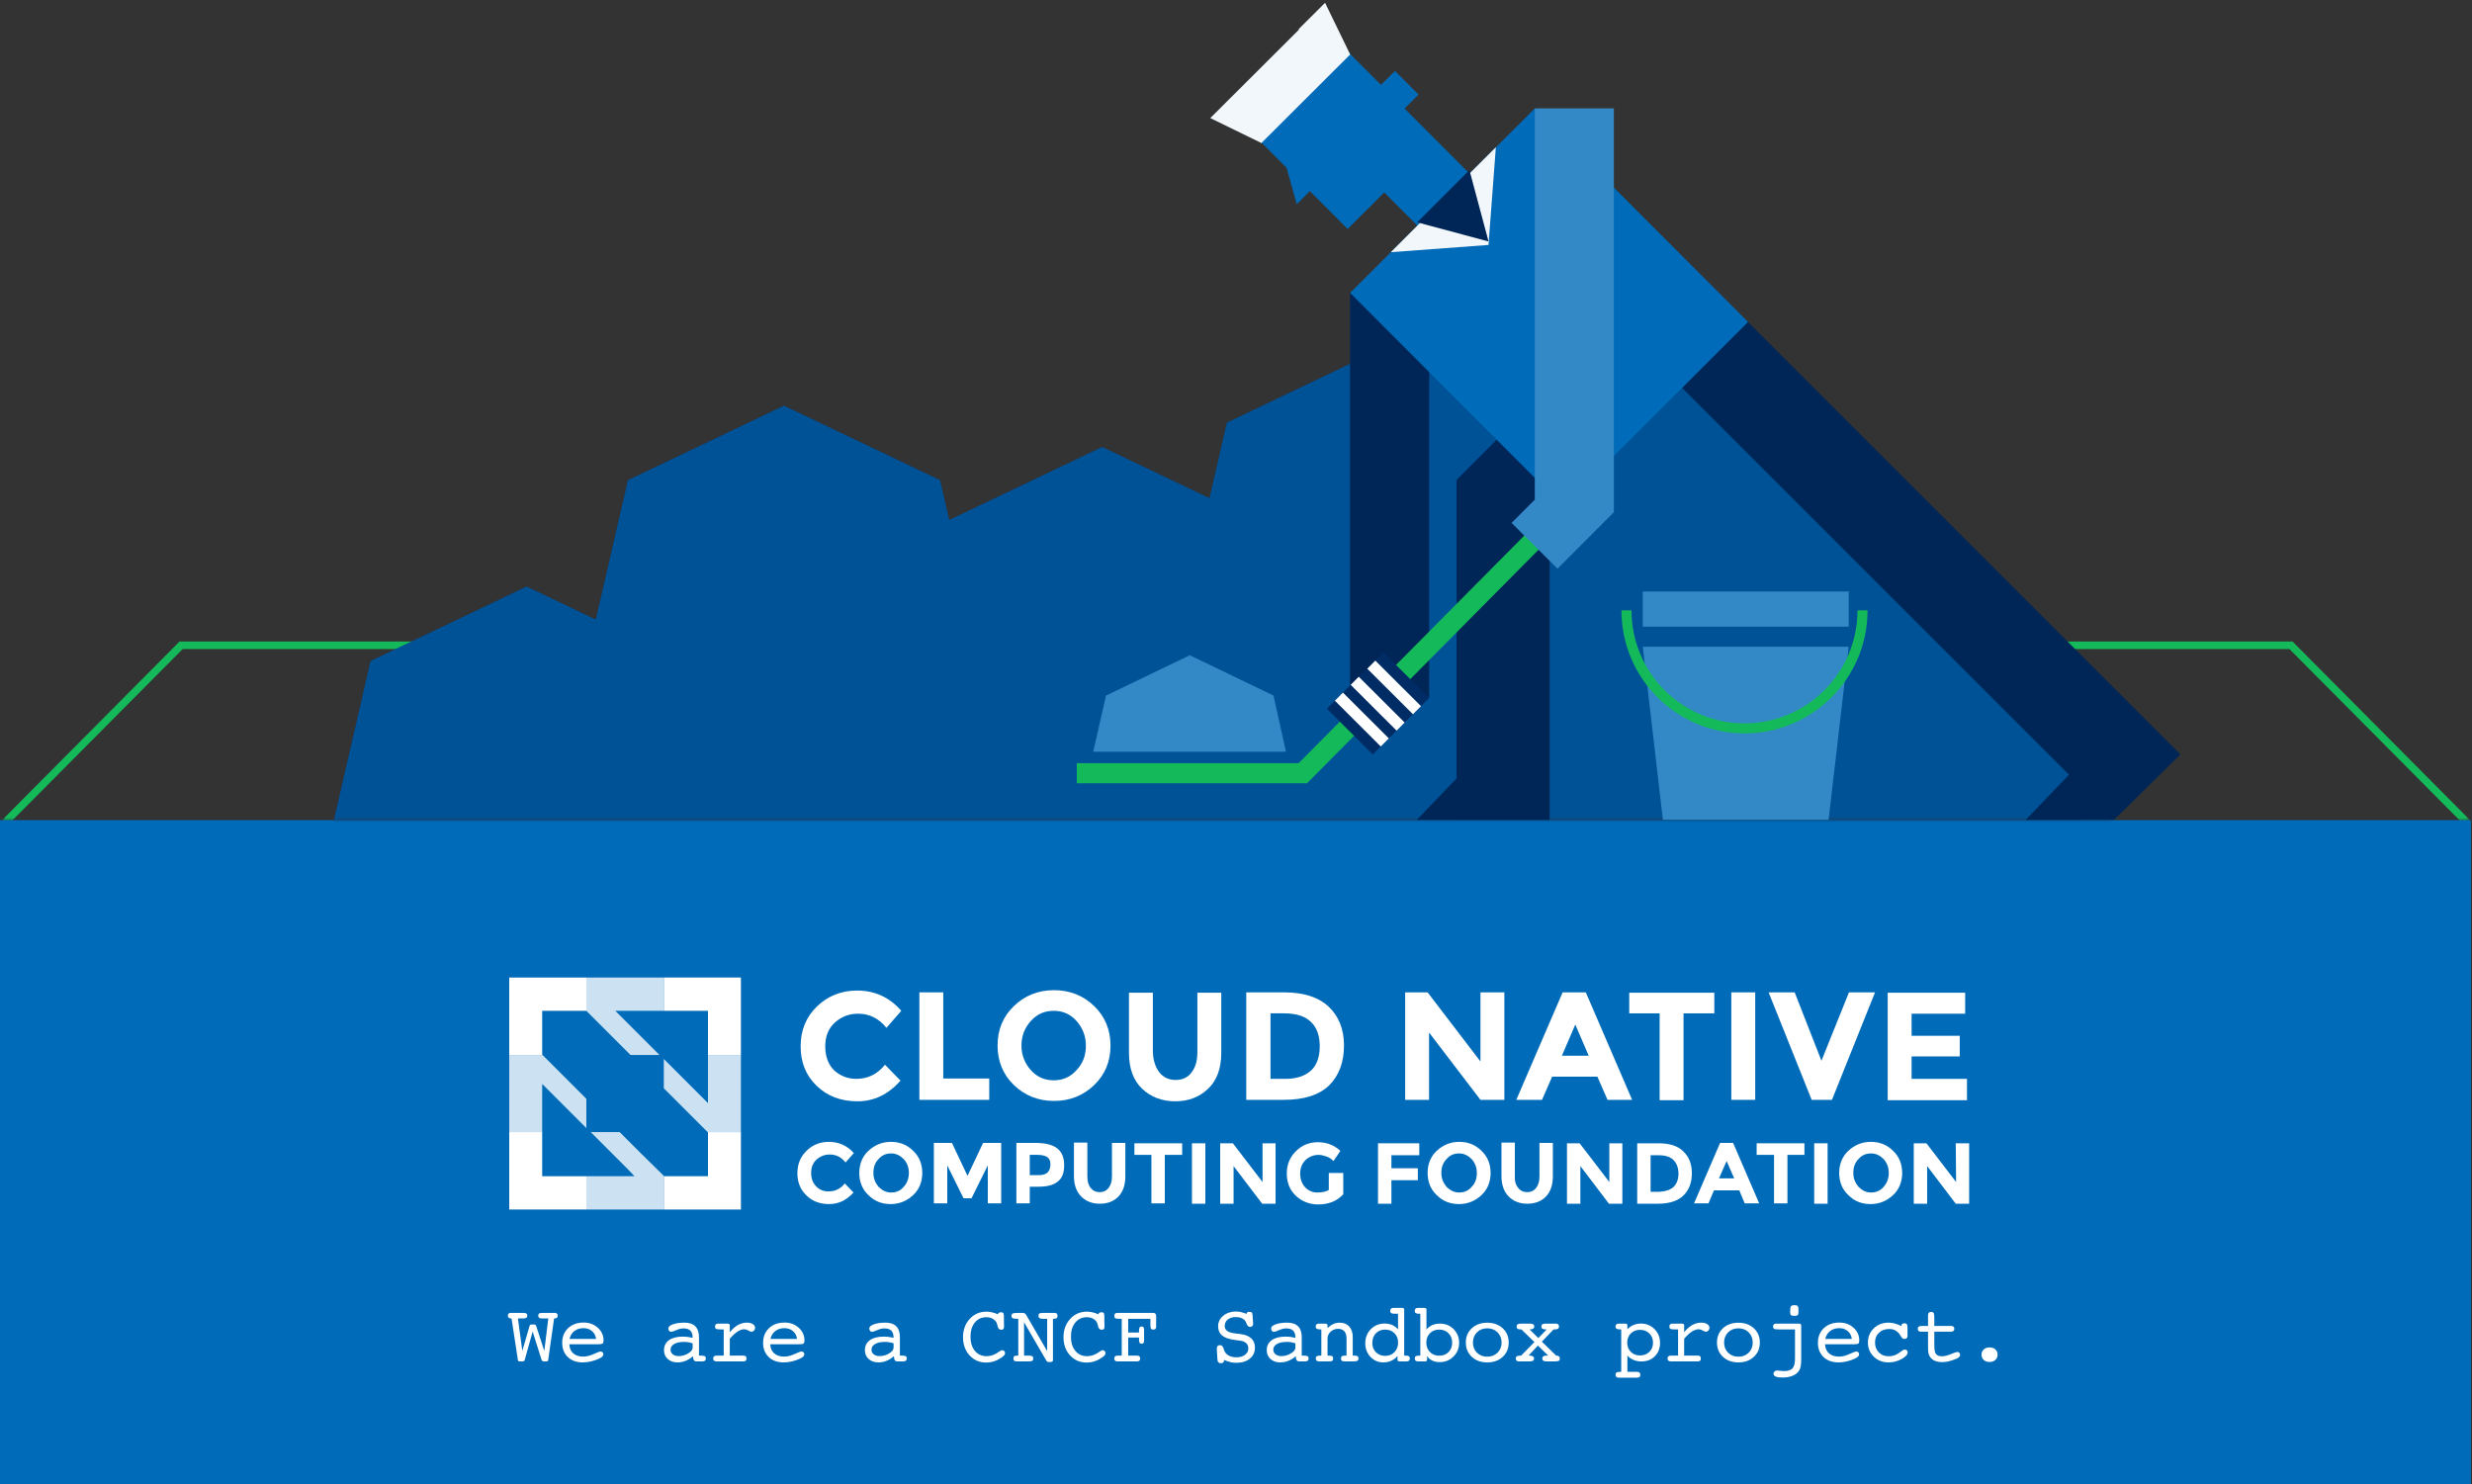 <?xml version="1.0" encoding="UTF-8"?>
<svg width="443px" height="266px" viewBox="0 0 443 266" version="1.1" xmlns="http://www.w3.org/2000/svg" xmlns:xlink="http://www.w3.org/1999/xlink">
    <rect x="0" y="0" width="443" height="266" fill="#333333" stroke="none"/>
    <title>cloud-native-computing</title>
    <defs>
        <rect id="path-1" x="0" y="0" width="442" height="43.187"></rect>
        <rect id="path-3" x="0" y="0" width="378.9" height="97"></rect>
        <path d="M237.973,0 L273.376,34.754 L287.107,51.32 L311.901,63.155 L318.809,93.159 L301.051,115.231 L301.051,116.312 L300.181,116.312 L299.455,117.217 L268.414,117.217 L267.686,116.312 L51.786,116.312 L50.395,118.042 L19.354,118.042 L0,93.984 L6.908,63.98 L34.874,50.63 L47.277,56.55 L53.03,31.564 L80.996,18.213 L108.964,31.564 L110.607,38.699 L138.02,25.613 L157.25,34.793 L160.368,21.25 L188.334,7.9 L216.303,21.25 L216.655,22.783 L237.973,0 Z" id="path-5"></path>
        <polygon id="path-6" points="66.212 51.992 52.041 51.992 52.041 124.456 66.212 124.456"></polygon>
        <path d="M87.807,62.007 L87.807,116.028 L106.429,134.649 L94.63,146.448 L71.059,122.878 L71.22,122.717 L71.121,122.718 L71.121,69.424 L64.01,62.013 L71.121,62.022 L71.121,62.007 L87.807,62.007 Z" id="path-7"></path>
        <path d="M173.131,56.98 L188.96,57.001 L188.967,56.995 L188.972,57.001 L188.995,57.001 L188.984,57.013 L200.841,68.718 L123.118,146.442 L111.319,134.643 L180.892,65.069 L173.131,56.98 Z" id="path-8"></path>
        <polygon id="path-9" points="266.754 30.495 263.333 43.276 253.976 33.924"></polygon>
    </defs>
    <g id="↳-Assets" stroke="none" stroke-width="1" fill="none" fill-rule="evenodd">
        <g id="Artboard" transform="translate(-53, -37)">
            <g id="cloud-native-computing" transform="translate(53, 37)">
                <g id="Rectangle" transform="translate(0.5, 104)">
                    <mask id="mask-2" fill="white">
                        <use xlink:href="#path-1"></use>
                    </mask>
                    <g id="Mask"></g>
                    <g mask="url(#mask-2)" fill="#14BA5A" fill-rule="nonzero" id="Combined-Shape">
                        <g transform="translate(-2.961, 10.646)">
                            <path d="M413.3,0.335 L34.635,0.335 L0.399,34.788 L447.535,34.788 L413.3,0.335 Z M412.74,1.679 L444.302,33.443 L3.632,33.443 L35.194,1.679 L412.74,1.679 Z"></path>
                        </g>
                    </g>
                </g>
                <polygon id="path30" fill="#006BB8" fill-rule="nonzero" points="442.8 147 0 147 0 266 442.8 266"></polygon>
                <path d="M93.651,244 C93.773,244 93.861,243.98 93.915,243.941 C93.969,243.902 94.013,243.822 94.047,243.7 L94.047,243.7 L95.453,238.646 L97.042,243.685 C97.086,243.807 97.138,243.89 97.196,243.934 C97.255,243.978 97.34,244 97.453,244 L97.453,244 L97.973,244 C98.065,244 98.133,243.976 98.174,243.927 C98.216,243.878 98.244,243.778 98.258,243.626 L98.258,243.626 L99.298,236.302 L99.386,236.302 C99.572,236.302 99.711,236.262 99.804,236.181 C99.896,236.101 99.943,235.978 99.943,235.812 C99.943,235.67 99.901,235.552 99.818,235.456 C99.735,235.361 99.64,235.313 99.533,235.313 L99.533,235.313 L97.167,235.313 C96.894,235.313 96.707,235.35 96.607,235.423 C96.507,235.497 96.457,235.626 96.457,235.812 C96.457,235.982 96.509,236.107 96.614,236.185 C96.719,236.263 96.884,236.302 97.108,236.302 L97.108,236.302 L98.258,236.302 L97.541,242.125 L96.112,237.716 C96.068,237.584 96.016,237.496 95.955,237.452 C95.894,237.408 95.792,237.386 95.651,237.386 L95.651,237.386 L95.321,237.386 C95.175,237.386 95.073,237.407 95.017,237.448 C94.961,237.49 94.911,237.589 94.867,237.745 L94.867,237.745 L93.607,242.125 L92.816,236.302 L93.849,236.302 C94.069,236.302 94.231,236.263 94.336,236.185 C94.441,236.107 94.494,235.982 94.494,235.812 C94.494,235.626 94.444,235.497 94.344,235.423 C94.243,235.35 94.059,235.313 93.791,235.313 L93.791,235.313 L91.417,235.313 C91.305,235.313 91.21,235.36 91.132,235.453 C91.054,235.545 91.015,235.665 91.015,235.812 C91.015,235.973 91.062,236.095 91.157,236.178 C91.253,236.261 91.396,236.302 91.586,236.302 L91.586,236.302 L91.674,236.302 L92.787,243.612 C92.807,243.778 92.84,243.884 92.886,243.93 C92.932,243.977 93.004,244 93.102,244 L93.102,244 L93.651,244 Z M104.425,244.183 C104.938,244.183 105.454,244.12 105.974,243.993 C106.494,243.866 106.999,243.683 107.487,243.443 C107.711,243.331 107.875,243.216 107.978,243.099 C108.08,242.982 108.131,242.853 108.131,242.711 C108.131,242.574 108.083,242.459 107.985,242.367 C107.887,242.274 107.765,242.228 107.619,242.228 C107.477,242.228 107.069,242.38 106.396,242.685 C105.722,242.99 105.099,243.143 104.528,243.143 C103.771,243.143 103.174,242.951 102.737,242.568 C102.3,242.185 102.062,241.642 102.023,240.938 L102.023,240.938 L107.055,240.938 C107.562,240.938 107.874,240.892 107.989,240.799 C108.103,240.707 108.161,240.523 108.161,240.25 C108.161,239.361 107.821,238.604 107.143,237.979 C106.464,237.354 105.609,237.042 104.579,237.042 C103.441,237.042 102.519,237.376 101.811,238.045 C101.103,238.714 100.749,239.588 100.749,240.667 C100.749,241.727 101.083,242.578 101.752,243.22 C102.421,243.862 103.312,244.183 104.425,244.183 Z M106.828,239.979 L102.06,239.979 C102.201,239.374 102.494,238.9 102.938,238.558 C103.383,238.216 103.93,238.045 104.579,238.045 C105.18,238.045 105.686,238.222 106.099,238.576 C106.511,238.93 106.754,239.398 106.828,239.979 L106.828,239.979 Z M121.425,244.183 C121.923,244.183 122.407,244.088 122.879,243.897 C123.35,243.707 123.786,243.431 124.186,243.07 L124.186,243.07 L124.245,243.517 C124.274,243.673 124.333,243.792 124.42,243.875 C124.508,243.958 124.621,244 124.757,244 L124.757,244 L125.907,244 C126.103,244 126.249,243.956 126.347,243.868 C126.444,243.78 126.493,243.648 126.493,243.473 C126.493,243.282 126.435,243.15 126.317,243.077 C126.2,243.004 125.968,242.967 125.622,242.967 L125.622,242.967 L125.263,242.967 L125.263,239.649 C125.263,238.795 125.043,238.149 124.604,237.712 C124.164,237.275 123.515,237.057 122.655,237.057 C121.815,237.057 121.126,237.157 120.586,237.357 C120.047,237.557 119.777,237.801 119.777,238.089 C119.777,238.27 119.823,238.418 119.916,238.532 C120.009,238.647 120.126,238.705 120.268,238.705 C120.419,238.705 120.729,238.602 121.198,238.397 C121.667,238.192 122.091,238.089 122.472,238.089 C123.039,238.089 123.456,238.224 123.725,238.492 C123.993,238.761 124.127,239.176 124.127,239.737 L124.127,239.737 L124.127,239.789 C123.825,239.71 123.529,239.653 123.241,239.616 C122.953,239.58 122.667,239.562 122.384,239.562 C121.31,239.562 120.476,239.774 119.883,240.199 C119.29,240.624 118.993,241.222 118.993,241.993 C118.993,242.643 119.217,243.17 119.663,243.575 C120.11,243.98 120.697,244.183 121.425,244.183 Z M121.608,243.055 C121.188,243.055 120.843,242.948 120.572,242.733 C120.301,242.518 120.165,242.245 120.165,241.913 C120.165,241.483 120.382,241.141 120.817,240.887 C121.251,240.633 121.845,240.506 122.597,240.506 C122.846,240.506 123.096,240.527 123.347,240.569 C123.599,240.61 123.859,240.675 124.127,240.763 L124.127,240.763 L124.127,241.554 C124.127,241.905 123.863,242.243 123.333,242.568 C122.803,242.893 122.228,243.055 121.608,243.055 Z M133.173,244 C133.402,244 133.56,243.962 133.645,243.886 C133.731,243.811 133.773,243.673 133.773,243.473 C133.773,243.297 133.728,243.169 133.638,243.088 C133.548,243.008 133.407,242.967 133.217,242.967 L133.217,242.967 L130.785,242.967 L130.785,239.935 C131.298,239.349 131.765,238.921 132.188,238.65 C132.61,238.379 133.012,238.243 133.393,238.243 C133.603,238.243 133.841,238.318 134.107,238.467 C134.373,238.615 134.562,238.69 134.674,238.69 C134.835,238.69 134.983,238.62 135.117,238.481 C135.252,238.342 135.319,238.182 135.319,238.001 C135.319,237.723 135.185,237.496 134.916,237.32 C134.647,237.145 134.296,237.057 133.861,237.057 C133.28,237.057 132.738,237.198 132.235,237.481 C131.732,237.765 131.249,238.197 130.785,238.778 L130.785,238.778 L130.785,237.533 C130.785,237.435 130.751,237.361 130.683,237.309 C130.614,237.258 130.514,237.232 130.382,237.232 L130.382,237.232 L128.712,237.232 C128.517,237.232 128.372,237.275 128.277,237.361 C128.181,237.446 128.134,237.574 128.134,237.745 C128.134,237.945 128.192,238.083 128.31,238.159 C128.427,238.235 128.722,238.272 129.196,238.272 L129.196,238.272 L129.694,238.272 L129.694,242.967 L128.419,242.967 C128.209,242.967 128.054,243.009 127.954,243.092 C127.854,243.175 127.804,243.302 127.804,243.473 C127.804,243.648 127.853,243.78 127.951,243.868 C128.048,243.956 128.192,244 128.383,244 L128.383,244 L133.173,244 Z M140.431,244.183 C140.944,244.183 141.46,244.12 141.98,243.993 C142.5,243.866 143.004,243.683 143.493,243.443 C143.717,243.331 143.881,243.216 143.983,243.099 C144.086,242.982 144.137,242.853 144.137,242.711 C144.137,242.574 144.088,242.459 143.991,242.367 C143.893,242.274 143.771,242.228 143.625,242.228 C143.483,242.228 143.075,242.38 142.401,242.685 C141.728,242.99 141.105,243.143 140.534,243.143 C139.777,243.143 139.18,242.951 138.743,242.568 C138.306,242.185 138.068,241.642 138.029,240.938 L138.029,240.938 L143.061,240.938 C143.568,240.938 143.88,240.892 143.994,240.799 C144.109,240.707 144.167,240.523 144.167,240.25 C144.167,239.361 143.827,238.604 143.148,237.979 C142.47,237.354 141.615,237.042 140.585,237.042 C139.447,237.042 138.524,237.376 137.816,238.045 C137.108,238.714 136.754,239.588 136.754,240.667 C136.754,241.727 137.089,242.578 137.758,243.22 C138.427,243.862 139.318,244.183 140.431,244.183 Z M142.833,239.979 L138.065,239.979 C138.207,239.374 138.5,238.9 138.944,238.558 C139.389,238.216 139.936,238.045 140.585,238.045 C141.186,238.045 141.692,238.222 142.105,238.576 C142.517,238.93 142.76,239.398 142.833,239.979 L142.833,239.979 Z M157.431,244.183 C157.929,244.183 158.413,244.088 158.885,243.897 C159.356,243.707 159.792,243.431 160.192,243.07 L160.192,243.07 L160.25,243.517 C160.28,243.673 160.338,243.792 160.426,243.875 C160.514,243.958 160.626,244 160.763,244 L160.763,244 L161.913,244 C162.108,244 162.255,243.956 162.353,243.868 C162.45,243.78 162.499,243.648 162.499,243.473 C162.499,243.282 162.44,243.15 162.323,243.077 C162.206,243.004 161.974,242.967 161.627,242.967 L161.627,242.967 L161.269,242.967 L161.269,239.649 C161.269,238.795 161.049,238.149 160.609,237.712 C160.17,237.275 159.521,237.057 158.661,237.057 C157.821,237.057 157.132,237.157 156.592,237.357 C156.052,237.557 155.783,237.801 155.783,238.089 C155.783,238.27 155.829,238.418 155.922,238.532 C156.015,238.647 156.132,238.705 156.273,238.705 C156.425,238.705 156.735,238.602 157.204,238.397 C157.672,238.192 158.097,238.089 158.478,238.089 C159.044,238.089 159.462,238.224 159.73,238.492 C159.999,238.761 160.133,239.176 160.133,239.737 L160.133,239.737 L160.133,239.789 C159.831,239.71 159.535,239.653 159.247,239.616 C158.959,239.58 158.673,239.562 158.39,239.562 C157.316,239.562 156.482,239.774 155.889,240.199 C155.296,240.624 154.999,241.222 154.999,241.993 C154.999,242.643 155.222,243.17 155.669,243.575 C156.116,243.98 156.703,244.183 157.431,244.183 Z M157.614,243.055 C157.194,243.055 156.848,242.948 156.577,242.733 C156.306,242.518 156.171,242.245 156.171,241.913 C156.171,241.483 156.388,241.141 156.823,240.887 C157.257,240.633 157.851,240.506 158.603,240.506 C158.852,240.506 159.102,240.527 159.353,240.569 C159.605,240.61 159.865,240.675 160.133,240.763 L160.133,240.763 L160.133,241.554 C160.133,241.905 159.868,242.243 159.339,242.568 C158.809,242.893 158.234,243.055 157.614,243.055 Z M176.752,244.212 C177.211,244.212 177.648,244.149 178.063,244.022 C178.478,243.895 178.891,243.697 179.301,243.429 C179.613,243.233 179.827,243.069 179.942,242.934 C180.056,242.8 180.114,242.66 180.114,242.513 C180.114,242.367 180.061,242.243 179.956,242.143 C179.851,242.043 179.723,241.993 179.572,241.993 C179.474,241.993 179.311,242.075 179.081,242.239 C178.852,242.402 178.671,242.518 178.539,242.586 C178.256,242.748 177.968,242.868 177.675,242.949 C177.382,243.03 177.094,243.07 176.811,243.07 C175.941,243.07 175.242,242.754 174.712,242.121 C174.182,241.489 173.917,240.641 173.917,239.576 C173.917,238.512 174.179,237.663 174.701,237.031 C175.224,236.399 175.917,236.083 176.781,236.083 C177.255,236.083 177.667,236.198 178.019,236.43 C178.371,236.662 178.593,236.961 178.686,237.328 C178.705,237.401 178.732,237.506 178.766,237.643 C178.864,238.102 179.074,238.331 179.396,238.331 C179.596,238.331 179.735,238.291 179.813,238.21 C179.892,238.13 179.931,237.975 179.931,237.745 C179.93,237.753 179.925,237.574 179.916,237.207 C179.906,236.794 179.901,236.349 179.901,235.87 C179.901,235.597 179.865,235.416 179.792,235.328 C179.718,235.24 179.591,235.196 179.411,235.196 C179.245,235.196 179.118,235.223 179.03,235.277 C178.942,235.331 178.874,235.423 178.825,235.555 C178.454,235.399 178.101,235.282 177.766,235.204 C177.432,235.125 177.104,235.086 176.781,235.086 C175.575,235.086 174.574,235.521 173.778,236.39 C172.982,237.259 172.584,238.351 172.584,239.664 C172.584,240.992 172.978,242.082 173.764,242.934 C174.55,243.786 175.546,244.212 176.752,244.212 Z M188.141,244.117 C188.38,244.117 188.533,244.09 188.599,244.037 C188.665,243.983 188.698,243.885 188.698,243.744 L188.698,243.744 L188.698,236.368 L188.786,236.368 C189.064,236.368 189.256,236.329 189.361,236.251 C189.466,236.173 189.518,236.036 189.518,235.841 C189.518,235.665 189.475,235.533 189.39,235.445 C189.304,235.357 189.174,235.313 188.998,235.313 L188.998,235.313 L186.896,235.313 C186.569,235.313 186.354,235.351 186.251,235.427 C186.149,235.503 186.098,235.641 186.098,235.841 C186.098,236.021 186.157,236.155 186.277,236.24 C186.397,236.325 186.588,236.368 186.852,236.368 L186.852,236.368 L187.658,236.368 L187.658,242.154 L183.966,235.782 C183.844,235.572 183.738,235.442 183.648,235.39 C183.557,235.339 183.4,235.313 183.175,235.313 L183.175,235.313 L182.487,235.313 C182.389,235.313 182.292,235.316 182.194,235.321 C182.096,235.326 182.047,235.328 182.047,235.328 C181.769,235.328 181.568,235.368 181.443,235.449 C181.319,235.53 181.256,235.66 181.256,235.841 C181.256,236.036 181.328,236.173 181.472,236.251 C181.616,236.329 181.894,236.368 182.304,236.368 L182.304,236.368 L182.487,236.368 L182.487,242.967 L182.348,242.967 C182.06,242.967 181.865,243.003 181.765,243.073 C181.665,243.144 181.615,243.277 181.615,243.473 C181.615,243.648 181.659,243.78 181.747,243.868 C181.835,243.956 181.967,244 182.143,244 L182.143,244 L184.318,244 C184.674,244 184.905,243.962 185.01,243.886 C185.115,243.811 185.167,243.673 185.167,243.473 C185.167,243.292 185.111,243.163 184.999,243.084 C184.887,243.006 184.699,242.967 184.435,242.967 L184.435,242.967 L183.52,242.967 L183.52,236.983 L187.416,243.7 C187.548,243.924 187.642,244.05 187.698,244.077 C187.754,244.104 187.902,244.117 188.141,244.117 Z M194.755,244.212 C195.214,244.212 195.651,244.149 196.066,244.022 C196.481,243.895 196.894,243.697 197.304,243.429 C197.616,243.233 197.83,243.069 197.945,242.934 C198.059,242.8 198.117,242.66 198.117,242.513 C198.117,242.367 198.064,242.243 197.959,242.143 C197.854,242.043 197.726,241.993 197.575,241.993 C197.477,241.993 197.313,242.075 197.084,242.239 C196.854,242.402 196.674,242.518 196.542,242.586 C196.259,242.748 195.971,242.868 195.678,242.949 C195.385,243.03 195.097,243.07 194.813,243.07 C193.944,243.07 193.245,242.754 192.715,242.121 C192.185,241.489 191.92,240.641 191.92,239.576 C191.92,238.512 192.182,237.663 192.704,237.031 C193.227,236.399 193.92,236.083 194.784,236.083 C195.258,236.083 195.67,236.198 196.022,236.43 C196.374,236.662 196.596,236.961 196.688,237.328 C196.708,237.401 196.735,237.506 196.769,237.643 C196.867,238.102 197.077,238.331 197.399,238.331 C197.599,238.331 197.738,238.291 197.816,238.21 C197.895,238.13 197.934,237.975 197.934,237.745 C197.933,237.753 197.928,237.574 197.919,237.207 C197.909,236.794 197.904,236.349 197.904,235.87 C197.904,235.597 197.868,235.416 197.794,235.328 C197.721,235.24 197.594,235.196 197.414,235.196 C197.248,235.196 197.121,235.223 197.033,235.277 C196.945,235.331 196.876,235.423 196.828,235.555 C196.457,235.399 196.104,235.282 195.769,235.204 C195.435,235.125 195.106,235.086 194.784,235.086 C193.578,235.086 192.577,235.521 191.781,236.39 C190.985,237.259 190.587,238.351 190.587,239.664 C190.587,240.992 190.98,242.082 191.767,242.934 C192.553,243.786 193.549,244.212 194.755,244.212 Z M203.815,244 C203.981,244 204.108,243.955 204.196,243.865 C204.284,243.774 204.328,243.644 204.328,243.473 C204.328,243.297 204.281,243.169 204.188,243.088 C204.096,243.008 203.947,242.967 203.742,242.967 L203.742,242.967 L202.182,242.967 L202.182,239.723 L204.115,239.723 L204.115,239.935 C204.115,240.292 204.149,240.531 204.218,240.653 C204.286,240.775 204.408,240.836 204.584,240.836 C204.75,240.836 204.866,240.79 204.932,240.697 C204.998,240.604 205.031,240.436 205.031,240.191 L205.031,240.191 L205.031,238.331 C205.031,238.126 204.995,237.977 204.925,237.884 C204.854,237.792 204.74,237.745 204.584,237.745 C204.408,237.745 204.286,237.806 204.218,237.928 C204.149,238.05 204.115,238.29 204.115,238.646 L204.115,238.646 L204.115,238.836 L202.182,238.836 L202.182,236.368 L206.159,236.368 L206.159,237.416 C206.159,237.792 206.195,238.033 206.269,238.141 C206.342,238.248 206.481,238.302 206.686,238.302 C206.852,238.302 206.978,238.259 207.063,238.174 C207.149,238.088 207.191,237.96 207.191,237.789 L207.191,237.789 L207.191,235.899 C207.191,235.709 207.149,235.564 207.063,235.464 C206.978,235.364 206.852,235.313 206.686,235.313 L206.686,235.313 L200.204,235.313 C200.038,235.313 199.911,235.359 199.823,235.449 C199.735,235.539 199.691,235.67 199.691,235.841 C199.691,236.041 199.744,236.179 199.849,236.255 C199.954,236.33 200.192,236.368 200.563,236.368 L200.563,236.368 L201.024,236.368 L201.024,242.967 L200.321,242.967 C200.092,242.967 199.929,243.006 199.834,243.084 C199.739,243.163 199.691,243.292 199.691,243.473 C199.691,243.644 199.735,243.774 199.823,243.865 C199.911,243.955 200.038,244 200.204,244 L200.204,244 L203.815,244 Z M218.793,244.33 C218.983,244.33 219.123,244.287 219.21,244.201 C219.298,244.116 219.354,243.963 219.379,243.744 C219.77,243.919 220.138,244.049 220.485,244.132 C220.832,244.215 221.181,244.256 221.532,244.256 C222.553,244.256 223.368,244.009 223.979,243.513 C224.589,243.017 224.894,242.359 224.894,241.539 C224.894,240.846 224.679,240.295 224.25,239.887 C223.82,239.48 223.18,239.22 222.331,239.107 L222.331,239.107 L221.159,238.961 C220.592,238.883 220.171,238.736 219.895,238.521 C219.619,238.307 219.481,238.014 219.481,237.643 C219.481,237.169 219.666,236.786 220.034,236.493 C220.403,236.2 220.883,236.053 221.474,236.053 C221.859,236.053 222.204,236.119 222.506,236.251 C222.809,236.383 223.041,236.571 223.202,236.815 C223.271,236.917 223.339,237.071 223.407,237.276 C223.549,237.638 223.749,237.818 224.008,237.818 C224.184,237.818 224.32,237.771 224.418,237.676 C224.516,237.58 224.564,237.447 224.564,237.276 L224.564,237.276 L224.564,237.203 L224.462,235.672 C224.442,235.433 224.391,235.282 224.308,235.218 C224.225,235.155 224.076,235.123 223.861,235.123 C223.695,235.123 223.578,235.15 223.51,235.204 C223.441,235.257 223.402,235.355 223.393,235.497 C223.017,235.345 222.68,235.234 222.382,235.163 C222.084,235.093 221.801,235.057 221.532,235.057 C220.609,235.057 219.839,235.311 219.221,235.819 C218.604,236.327 218.295,236.954 218.295,237.701 C218.295,238.409 218.527,238.958 218.991,239.349 C219.455,239.74 220.192,240.006 221.203,240.147 L221.203,240.147 L222.287,240.294 C222.75,240.362 223.103,240.514 223.345,240.748 C223.587,240.982 223.708,241.292 223.708,241.678 C223.708,242.142 223.511,242.523 223.118,242.821 C222.725,243.119 222.213,243.268 221.583,243.268 C221.071,243.268 220.63,243.175 220.261,242.989 C219.893,242.804 219.623,242.54 219.452,242.198 C219.398,242.091 219.342,241.932 219.284,241.722 C219.157,241.302 218.947,241.092 218.654,241.092 C218.444,241.092 218.294,241.141 218.203,241.239 C218.113,241.336 218.068,241.502 218.068,241.737 L218.068,241.737 L218.068,241.869 L218.163,243.568 C218.178,243.836 218.235,244.031 218.335,244.15 C218.435,244.27 218.588,244.33 218.793,244.33 Z M229.442,244.183 C229.94,244.183 230.425,244.088 230.896,243.897 C231.367,243.707 231.803,243.431 232.204,243.07 L232.204,243.07 L232.262,243.517 C232.292,243.673 232.35,243.792 232.438,243.875 C232.526,243.958 232.638,244 232.775,244 L232.775,244 L233.925,244 C234.12,244 234.267,243.956 234.364,243.868 C234.462,243.78 234.511,243.648 234.511,243.473 C234.511,243.282 234.452,243.15 234.335,243.077 C234.218,243.004 233.986,242.967 233.639,242.967 L233.639,242.967 L233.28,242.967 L233.28,239.649 C233.28,238.795 233.061,238.149 232.621,237.712 C232.182,237.275 231.532,237.057 230.673,237.057 C229.833,237.057 229.143,237.157 228.604,237.357 C228.064,237.557 227.794,237.801 227.794,238.089 C227.794,238.27 227.841,238.418 227.934,238.532 C228.026,238.647 228.144,238.705 228.285,238.705 C228.437,238.705 228.747,238.602 229.215,238.397 C229.684,238.192 230.109,238.089 230.49,238.089 C231.056,238.089 231.474,238.224 231.742,238.492 C232.011,238.761 232.145,239.176 232.145,239.737 L232.145,239.737 L232.145,239.789 C231.842,239.71 231.547,239.653 231.259,239.616 C230.971,239.58 230.685,239.562 230.402,239.562 C229.328,239.562 228.494,239.774 227.901,240.199 C227.307,240.624 227.011,241.222 227.011,241.993 C227.011,242.643 227.234,243.17 227.681,243.575 C228.128,243.98 228.715,244.183 229.442,244.183 Z M229.625,243.055 C229.206,243.055 228.86,242.948 228.589,242.733 C228.318,242.518 228.183,242.245 228.183,241.913 C228.183,241.483 228.4,241.141 228.834,240.887 C229.269,240.633 229.862,240.506 230.614,240.506 C230.863,240.506 231.114,240.527 231.365,240.569 C231.616,240.61 231.876,240.675 232.145,240.763 L232.145,240.763 L232.145,241.554 C232.145,241.905 231.88,242.243 231.35,242.568 C230.821,242.893 230.246,243.055 229.625,243.055 Z M238.129,244 C238.471,244 238.686,243.963 238.773,243.89 C238.861,243.817 238.905,243.678 238.905,243.473 C238.905,243.282 238.854,243.15 238.751,243.077 C238.649,243.004 238.451,242.967 238.158,242.967 L238.158,242.967 L237.902,242.967 L237.902,239.92 C237.902,239.422 238.092,239.005 238.473,238.668 C238.854,238.331 239.293,238.163 239.792,238.163 C240.285,238.163 240.661,238.313 240.919,238.613 C241.178,238.913 241.308,239.349 241.308,239.92 L241.308,239.92 L241.308,242.967 L241.051,242.967 C240.768,242.967 240.575,243.004 240.473,243.077 C240.37,243.15 240.319,243.282 240.319,243.473 C240.319,243.678 240.363,243.817 240.451,243.89 C240.539,243.963 240.739,244 241.051,244 L241.051,244 L242.67,244 C242.963,244 243.167,243.96 243.281,243.879 C243.396,243.799 243.454,243.663 243.454,243.473 C243.454,243.297 243.4,243.169 243.292,243.088 C243.185,243.008 243.009,242.967 242.765,242.967 L242.765,242.967 L242.421,242.967 L242.421,239.649 C242.421,238.839 242.21,238.204 241.787,237.745 C241.365,237.286 240.785,237.057 240.048,237.057 C239.672,237.057 239.309,237.136 238.96,237.295 C238.611,237.453 238.258,237.699 237.902,238.031 L237.902,238.031 L237.902,237.533 C237.902,237.44 237.865,237.367 237.792,237.313 C237.719,237.259 237.616,237.232 237.484,237.232 L237.484,237.232 L236.437,237.232 C236.208,237.232 236.042,237.273 235.939,237.353 C235.836,237.434 235.785,237.564 235.785,237.745 C235.785,237.94 235.847,238.077 235.972,238.155 C236.096,238.233 236.325,238.272 236.657,238.272 L236.657,238.272 L236.796,238.272 L236.796,242.967 L236.642,242.967 C236.31,242.967 236.087,243.003 235.972,243.073 C235.857,243.144 235.8,243.277 235.8,243.473 C235.8,243.653 235.85,243.786 235.95,243.872 C236.05,243.957 236.2,244 236.4,244 L236.4,244 L238.129,244 Z M247.921,244.183 C248.434,244.183 248.91,244.082 249.35,243.879 C249.789,243.677 250.155,243.392 250.448,243.026 L250.448,243.026 L250.448,243.626 C250.448,243.773 250.469,243.872 250.51,243.923 C250.552,243.974 250.624,244 250.727,244 L250.727,244 L252.14,244 C252.296,244 252.421,243.954 252.514,243.861 C252.606,243.768 252.653,243.639 252.653,243.473 C252.653,243.297 252.599,243.169 252.492,243.088 C252.384,243.008 252.211,242.967 251.972,242.967 L251.972,242.967 L251.642,242.967 L251.642,234.713 C251.642,234.61 251.609,234.535 251.543,234.486 C251.477,234.437 251.371,234.413 251.225,234.413 L251.225,234.413 L249.723,234.413 C249.533,234.413 249.387,234.457 249.287,234.544 C249.187,234.632 249.137,234.764 249.137,234.94 C249.137,235.14 249.199,235.278 249.324,235.354 C249.448,235.429 249.723,235.467 250.148,235.467 L250.148,235.467 L250.536,235.467 L250.536,238.272 C250.248,237.926 249.904,237.663 249.503,237.485 C249.103,237.307 248.651,237.218 248.148,237.218 C247.157,237.218 246.33,237.553 245.666,238.225 C245.001,238.896 244.669,239.737 244.669,240.748 C244.669,241.725 244.981,242.541 245.603,243.198 C246.226,243.855 246.999,244.183 247.921,244.183 Z M248.236,243.011 C247.567,243.011 247.016,242.796 246.581,242.367 C246.146,241.937 245.929,241.385 245.929,240.711 C245.929,239.994 246.142,239.413 246.566,238.968 C246.991,238.524 247.548,238.302 248.236,238.302 C248.915,238.302 249.47,238.521 249.903,238.961 C250.335,239.4 250.551,239.959 250.551,240.638 C250.551,241.327 250.333,241.894 249.899,242.341 C249.464,242.788 248.91,243.011 248.236,243.011 Z M258.021,244.132 C258.988,244.132 259.807,243.797 260.479,243.128 C261.15,242.459 261.486,241.644 261.486,240.682 C261.486,239.706 261.159,238.886 260.504,238.225 C259.85,237.563 259.032,237.232 258.051,237.232 C257.533,237.232 257.069,237.323 256.659,237.503 C256.249,237.684 255.907,237.945 255.634,238.287 L255.634,238.287 L255.634,234.713 C255.634,234.61 255.601,234.535 255.535,234.486 C255.469,234.437 255.363,234.413 255.216,234.413 L255.216,234.413 L254.103,234.413 C253.913,234.413 253.769,234.457 253.671,234.544 C253.573,234.632 253.524,234.764 253.524,234.94 C253.524,235.135 253.585,235.272 253.708,235.35 C253.83,235.428 254.057,235.467 254.389,235.467 L254.389,235.467 L254.528,235.467 L254.528,242.967 L254.374,242.967 C254.042,242.967 253.82,243.003 253.708,243.073 C253.595,243.144 253.539,243.277 253.539,243.473 C253.539,243.648 253.585,243.78 253.678,243.868 C253.771,243.956 253.913,244 254.103,244 L254.103,244 L255.443,244 C255.551,244 255.628,243.971 255.674,243.912 C255.72,243.854 255.744,243.758 255.744,243.626 L255.744,243.626 L255.744,243.041 C255.988,243.407 256.3,243.68 256.681,243.861 C257.062,244.042 257.509,244.132 258.021,244.132 Z M257.919,242.982 C257.24,242.982 256.685,242.762 256.253,242.323 C255.821,241.883 255.604,241.322 255.604,240.638 C255.604,239.955 255.821,239.394 256.253,238.957 C256.685,238.52 257.24,238.302 257.919,238.302 C258.593,238.302 259.148,238.521 259.585,238.961 C260.022,239.4 260.241,239.959 260.241,240.638 C260.241,241.332 260.026,241.896 259.596,242.33 C259.167,242.765 258.607,242.982 257.919,242.982 Z M266.525,244.183 C267.663,244.183 268.588,243.851 269.301,243.187 C270.014,242.523 270.37,241.668 270.37,240.624 C270.37,239.583 270.012,238.731 269.297,238.067 C268.582,237.403 267.658,237.071 266.525,237.071 C265.392,237.071 264.469,237.402 263.756,238.064 C263.043,238.725 262.687,239.579 262.687,240.624 C262.687,241.668 263.043,242.523 263.756,243.187 C264.469,243.851 265.392,244.183 266.525,244.183 Z M266.525,243.158 C265.773,243.158 265.158,242.921 264.679,242.447 C264.201,241.974 263.961,241.366 263.961,240.624 C263.961,239.886 264.202,239.277 264.683,238.796 C265.164,238.315 265.778,238.075 266.525,238.075 C267.272,238.075 267.887,238.315 268.371,238.796 C268.854,239.277 269.096,239.886 269.096,240.624 C269.096,241.361 268.855,241.968 268.374,242.444 C267.893,242.92 267.277,243.158 266.525,243.158 Z M274.164,244 C274.423,244 274.612,243.958 274.732,243.875 C274.851,243.792 274.911,243.663 274.911,243.487 C274.911,243.321 274.843,243.193 274.706,243.103 C274.569,243.012 274.379,242.967 274.135,242.967 L274.135,242.967 L273.922,242.967 L275.607,241.166 L277.453,242.967 L277.042,242.967 C276.837,242.967 276.676,243.014 276.559,243.106 C276.442,243.199 276.383,243.326 276.383,243.487 C276.383,243.663 276.444,243.792 276.566,243.875 C276.688,243.958 276.879,244 277.138,244 L277.138,244 L278.632,244 C278.998,244 279.24,243.963 279.357,243.89 C279.474,243.817 279.533,243.683 279.533,243.487 C279.533,243.321 279.481,243.193 279.379,243.103 C279.276,243.012 279.132,242.967 278.947,242.967 L278.947,242.967 L278.874,242.967 L276.31,240.462 L278.412,238.272 L278.617,238.272 C278.886,238.272 279.081,238.23 279.203,238.144 C279.325,238.059 279.386,237.926 279.386,237.745 C279.386,237.594 279.339,237.47 279.243,237.375 C279.148,237.28 279.025,237.232 278.874,237.232 L278.874,237.232 L276.969,237.232 C276.706,237.232 276.515,237.275 276.398,237.361 C276.281,237.446 276.222,237.584 276.222,237.774 C276.222,237.945 276.288,238.071 276.42,238.152 C276.552,238.232 276.754,238.272 277.028,238.272 L277.028,238.272 L277.182,238.272 L275.68,239.818 L274.105,238.272 L274.164,238.272 C274.418,238.272 274.612,238.229 274.746,238.141 C274.881,238.053 274.948,237.926 274.948,237.76 C274.948,237.579 274.888,237.446 274.768,237.361 C274.649,237.275 274.457,237.232 274.193,237.232 L274.193,237.232 L272.692,237.232 C272.34,237.232 272.102,237.27 271.978,237.346 C271.853,237.422 271.791,237.56 271.791,237.76 C271.791,237.95 271.846,238.083 271.956,238.159 C272.066,238.235 272.262,238.272 272.545,238.272 L272.545,238.272 L272.648,238.272 L274.977,240.536 L272.604,242.967 L272.458,242.967 C272.169,242.967 271.959,243.009 271.828,243.092 C271.696,243.175 271.63,243.307 271.63,243.487 C271.63,243.634 271.679,243.756 271.776,243.854 C271.874,243.951 271.996,244 272.143,244 L272.143,244 L274.164,244 Z M293.339,246.922 C293.568,246.922 293.728,246.883 293.819,246.805 C293.909,246.727 293.954,246.593 293.954,246.402 C293.954,246.227 293.908,246.095 293.815,246.007 C293.722,245.919 293.583,245.875 293.397,245.875 L293.397,245.875 L291.64,245.875 L291.64,242.953 C291.933,243.294 292.296,243.557 292.731,243.74 C293.166,243.923 293.642,244.015 294.159,244.015 C295.131,244.015 295.929,243.705 296.554,243.084 C297.179,242.464 297.492,241.673 297.492,240.711 C297.492,239.71 297.162,238.878 296.503,238.214 C295.844,237.55 295.023,237.218 294.042,237.218 C293.578,237.218 293.145,237.303 292.742,237.474 C292.339,237.645 291.972,237.901 291.64,238.243 L291.64,238.243 L291.64,237.533 C291.64,237.43 291.607,237.354 291.541,237.306 C291.475,237.257 291.369,237.232 291.222,237.232 L291.222,237.232 L290.109,237.232 C289.914,237.232 289.766,237.275 289.666,237.361 C289.566,237.446 289.516,237.574 289.516,237.745 C289.516,237.94 289.578,238.077 289.702,238.155 C289.827,238.233 290.058,238.272 290.395,238.272 L290.395,238.272 L290.534,238.272 L290.534,245.875 L290.395,245.875 C290.058,245.875 289.827,245.914 289.702,245.992 C289.578,246.07 289.516,246.207 289.516,246.402 C289.516,246.573 289.566,246.703 289.666,246.791 C289.766,246.878 289.914,246.922 290.109,246.922 L290.109,246.922 L293.339,246.922 Z M293.91,242.938 C293.231,242.938 292.678,242.723 292.251,242.293 C291.824,241.864 291.61,241.312 291.61,240.638 C291.61,239.969 291.825,239.42 292.255,238.99 C292.685,238.561 293.236,238.346 293.91,238.346 C294.584,238.346 295.139,238.562 295.576,238.994 C296.013,239.426 296.232,239.974 296.232,240.638 C296.232,241.317 296.015,241.87 295.58,242.297 C295.146,242.724 294.589,242.938 293.91,242.938 Z M304.201,244 C304.43,244 304.588,243.962 304.673,243.886 C304.759,243.811 304.801,243.673 304.801,243.473 C304.801,243.297 304.756,243.169 304.666,243.088 C304.575,243.008 304.435,242.967 304.245,242.967 L304.245,242.967 L301.813,242.967 L301.813,239.935 C302.326,239.349 302.793,238.921 303.216,238.65 C303.638,238.379 304.04,238.243 304.42,238.243 C304.63,238.243 304.868,238.318 305.135,238.467 C305.401,238.615 305.59,238.69 305.702,238.69 C305.863,238.69 306.011,238.62 306.145,238.481 C306.28,238.342 306.347,238.182 306.347,238.001 C306.347,237.723 306.212,237.496 305.944,237.32 C305.675,237.145 305.324,237.057 304.889,237.057 C304.308,237.057 303.766,237.198 303.263,237.481 C302.76,237.765 302.277,238.197 301.813,238.778 L301.813,238.778 L301.813,237.533 C301.813,237.435 301.779,237.361 301.71,237.309 C301.642,237.258 301.542,237.232 301.41,237.232 L301.41,237.232 L299.74,237.232 C299.545,237.232 299.4,237.275 299.304,237.361 C299.209,237.446 299.162,237.574 299.162,237.745 C299.162,237.945 299.22,238.083 299.337,238.159 C299.455,238.235 299.75,238.272 300.224,238.272 L300.224,238.272 L300.722,238.272 L300.722,242.967 L299.447,242.967 C299.237,242.967 299.082,243.009 298.982,243.092 C298.882,243.175 298.832,243.302 298.832,243.473 C298.832,243.648 298.881,243.78 298.979,243.868 C299.076,243.956 299.22,244 299.411,244 L299.411,244 L304.201,244 Z M311.532,244.183 C312.67,244.183 313.595,243.851 314.308,243.187 C315.021,242.523 315.377,241.668 315.377,240.624 C315.377,239.583 315.02,238.731 314.304,238.067 C313.589,237.403 312.665,237.071 311.532,237.071 C310.399,237.071 309.477,237.402 308.764,238.064 C308.051,238.725 307.694,239.579 307.694,240.624 C307.694,241.668 308.051,242.523 308.764,243.187 C309.477,243.851 310.399,244.183 311.532,244.183 Z M311.532,243.158 C310.78,243.158 310.165,242.921 309.687,242.447 C309.208,241.974 308.969,241.366 308.969,240.624 C308.969,239.886 309.209,239.277 309.69,238.796 C310.171,238.315 310.785,238.075 311.532,238.075 C312.279,238.075 312.895,238.315 313.378,238.796 C313.861,239.277 314.103,239.886 314.103,240.624 C314.103,241.361 313.863,241.968 313.382,242.444 C312.901,242.92 312.284,243.158 311.532,243.158 Z M321.574,235.841 C321.886,235.841 322.086,235.793 322.174,235.698 C322.262,235.603 322.306,235.34 322.306,234.911 C322.306,234.476 322.259,234.203 322.163,234.09 C322.068,233.978 321.872,233.922 321.574,233.922 C321.256,233.922 321.049,233.991 320.951,234.131 C320.854,234.27 320.805,234.601 320.805,235.123 C320.805,235.411 320.854,235.603 320.951,235.698 C321.049,235.793 321.256,235.841 321.574,235.841 Z M319.428,246.893 C320.092,246.893 320.67,246.799 321.164,246.611 C321.657,246.423 322.042,246.148 322.321,245.787 C322.487,245.572 322.606,245.304 322.68,244.981 C322.753,244.659 322.79,244.188 322.79,243.568 L322.79,243.568 L322.79,237.533 C322.79,237.44 322.752,237.367 322.676,237.313 C322.6,237.259 322.497,237.232 322.365,237.232 L322.365,237.232 L318.329,237.232 C318.134,237.232 317.987,237.275 317.89,237.361 C317.792,237.446 317.743,237.574 317.743,237.745 C317.743,237.945 317.803,238.083 317.923,238.159 C318.042,238.235 318.339,238.272 318.812,238.272 L318.812,238.272 L321.676,238.272 L321.676,243.539 C321.676,244.349 321.525,244.919 321.222,245.249 C320.919,245.578 320.412,245.743 319.699,245.743 C319.557,245.743 319.347,245.725 319.069,245.688 C318.791,245.652 318.585,245.633 318.454,245.633 C318.283,245.633 318.135,245.691 318.01,245.805 C317.886,245.92 317.824,246.053 317.824,246.205 C317.824,246.439 317.953,246.612 318.212,246.725 C318.471,246.837 318.876,246.893 319.428,246.893 Z M329.462,244.183 C329.975,244.183 330.491,244.12 331.011,243.993 C331.531,243.866 332.035,243.683 332.523,243.443 C332.748,243.331 332.912,243.216 333.014,243.099 C333.117,242.982 333.168,242.853 333.168,242.711 C333.168,242.574 333.119,242.459 333.021,242.367 C332.924,242.274 332.802,242.228 332.655,242.228 C332.514,242.228 332.106,242.38 331.432,242.685 C330.758,242.99 330.136,243.143 329.564,243.143 C328.808,243.143 328.211,242.951 327.774,242.568 C327.337,242.185 327.099,241.642 327.06,240.938 L327.06,240.938 L332.091,240.938 C332.599,240.938 332.91,240.892 333.025,240.799 C333.14,240.707 333.197,240.523 333.197,240.25 C333.197,239.361 332.858,238.604 332.179,237.979 C331.5,237.354 330.646,237.042 329.616,237.042 C328.478,237.042 327.555,237.376 326.847,238.045 C326.139,238.714 325.785,239.588 325.785,240.667 C325.785,241.727 326.12,242.578 326.789,243.22 C327.458,243.862 328.349,244.183 329.462,244.183 Z M331.864,239.979 L327.096,239.979 C327.238,239.374 327.531,238.9 327.975,238.558 C328.419,238.216 328.966,238.045 329.616,238.045 C330.216,238.045 330.723,238.222 331.135,238.576 C331.548,238.93 331.791,239.398 331.864,239.979 L331.864,239.979 Z M338.449,244.183 C339.269,244.183 340.044,243.982 340.774,243.579 C341.504,243.176 341.869,242.782 341.869,242.396 C341.869,242.245 341.822,242.121 341.726,242.026 C341.631,241.931 341.508,241.883 341.356,241.883 C341.176,241.883 340.927,242.013 340.609,242.271 C340.453,242.394 340.329,242.484 340.236,242.542 C339.972,242.723 339.693,242.859 339.397,242.949 C339.102,243.039 338.791,243.084 338.463,243.084 C337.746,243.084 337.158,242.854 336.702,242.392 C336.245,241.931 336.017,241.336 336.017,240.609 C336.017,239.896 336.255,239.315 336.731,238.866 C337.207,238.417 337.826,238.192 338.588,238.192 C339.022,238.192 339.407,238.293 339.741,238.496 C340.076,238.698 340.36,238.998 340.595,239.393 C340.731,239.632 340.847,239.79 340.943,239.865 C341.038,239.941 341.151,239.979 341.283,239.979 C341.469,239.979 341.608,239.934 341.701,239.844 C341.793,239.753 341.84,239.618 341.84,239.437 L341.84,239.437 L341.84,238.075 C341.84,237.708 341.802,237.467 341.726,237.35 C341.651,237.232 341.513,237.174 341.312,237.174 C341.117,237.174 340.973,237.212 340.88,237.287 C340.788,237.363 340.741,237.481 340.741,237.643 L340.741,237.643 L340.741,237.672 C340.321,237.462 339.925,237.307 339.551,237.207 C339.177,237.107 338.805,237.057 338.434,237.057 C337.379,237.057 336.5,237.397 335.797,238.078 C335.094,238.76 334.743,239.608 334.743,240.624 C334.743,241.639 335.095,242.486 335.801,243.165 C336.507,243.844 337.389,244.183 338.449,244.183 Z M348.095,244.132 C348.432,244.132 348.792,244.088 349.175,244 C349.558,243.912 349.989,243.773 350.468,243.583 C350.756,243.47 350.96,243.354 351.079,243.235 C351.199,243.115 351.259,242.975 351.259,242.813 C351.259,242.672 351.211,242.552 351.116,242.455 C351.021,242.357 350.905,242.308 350.768,242.308 C350.622,242.308 350.238,242.438 349.618,242.696 C348.998,242.955 348.466,243.084 348.021,243.084 C347.519,243.084 347.163,242.958 346.956,242.704 C346.748,242.45 346.645,241.922 346.645,241.122 L346.645,241.122 L346.645,238.675 L349.611,238.675 C349.816,238.675 349.97,238.633 350.072,238.547 C350.175,238.462 350.226,238.333 350.226,238.163 C350.226,237.982 350.171,237.85 350.061,237.767 C349.951,237.684 349.777,237.643 349.538,237.643 L349.538,237.643 L346.645,237.643 L346.645,236.156 C346.645,235.721 346.603,235.443 346.52,235.321 C346.437,235.199 346.288,235.138 346.073,235.138 C345.883,235.138 345.742,235.188 345.652,235.288 C345.562,235.388 345.517,235.543 345.517,235.753 L345.517,235.753 L345.517,237.643 L344.689,237.643 C344.274,237.643 344.003,237.679 343.876,237.752 C343.749,237.826 343.686,237.962 343.686,238.163 C343.686,238.343 343.732,238.474 343.825,238.554 C343.917,238.635 344.066,238.675 344.271,238.675 L344.271,238.675 L345.517,238.675 L345.517,241.349 C345.517,241.837 345.537,242.198 345.579,242.433 C345.62,242.667 345.69,242.87 345.788,243.041 C345.978,243.402 346.267,243.674 346.656,243.857 C347.044,244.04 347.523,244.132 348.095,244.132 Z M356.54,244.103 C356.969,244.103 357.317,243.983 357.583,243.744 C357.849,243.504 357.982,243.189 357.982,242.799 C357.982,242.408 357.851,242.093 357.587,241.854 C357.323,241.615 356.974,241.495 356.54,241.495 C356.115,241.495 355.769,241.617 355.503,241.861 C355.237,242.105 355.104,242.418 355.104,242.799 C355.104,243.189 355.236,243.504 355.5,243.744 C355.763,243.983 356.11,244.103 356.54,244.103 Z" id="WeareaCNCFSandboxproject." fill="#FFFFFF" fill-rule="nonzero"></path>
                <g id="cncf-logo" transform="translate(91, 175.2)" fill="#FFFFFF" fill-rule="nonzero">
                    <path d="M62.406,18.164 C64.547,18.164 66.234,17.321 67.596,15.634 L70.385,18.488 C68.18,20.953 65.65,22.186 62.666,22.186 C59.682,22.186 57.281,21.278 55.335,19.397 C53.389,17.515 52.481,15.18 52.481,12.326 C52.481,9.471 53.454,7.071 55.4,5.19 C57.346,3.308 59.746,2.335 62.601,2.335 C65.779,2.335 68.439,3.568 70.515,5.968 L67.855,9.017 C66.493,7.33 64.806,6.487 62.795,6.487 C61.174,6.487 59.811,7.006 58.644,8.044 C57.476,9.082 56.892,10.509 56.892,12.326 C56.892,14.142 57.411,15.569 58.514,16.672 C59.552,17.58 60.849,18.164 62.406,18.164 L62.406,18.164 Z" id="Path"></path>
                    <polygon id="Path" points="73.759 21.926 73.759 2.66 78.04 2.66 78.04 18.099 86.279 18.099 86.279 21.926"></polygon>
                    <path d="M105.091,19.267 C103.145,21.148 100.745,22.121 97.891,22.121 C95.036,22.121 92.636,21.148 90.69,19.267 C88.744,17.386 87.771,14.985 87.771,12.196 C87.771,9.341 88.744,7.006 90.69,5.125 C92.636,3.244 95.036,2.27 97.891,2.27 C100.745,2.27 103.145,3.244 105.091,5.125 C107.038,7.006 108.011,9.406 108.011,12.196 C108.011,15.05 107.038,17.386 105.091,19.267 Z M103.599,12.196 C103.599,10.509 103.016,9.017 101.913,7.785 C100.81,6.552 99.448,5.968 97.826,5.968 C96.204,5.968 94.842,6.552 93.739,7.785 C92.636,9.017 92.052,10.444 92.052,12.196 C92.052,13.882 92.636,15.374 93.739,16.607 C94.842,17.84 96.204,18.423 97.826,18.423 C99.448,18.423 100.81,17.84 101.913,16.607 C103.08,15.374 103.599,13.947 103.599,12.196 Z" id="Shape"></path>
                    <path d="M116.768,16.996 C117.482,17.904 118.455,18.359 119.688,18.359 C120.92,18.359 121.893,17.904 122.542,16.996 C123.255,16.088 123.58,14.856 123.58,13.363 L123.58,2.725 L127.861,2.725 L127.861,13.493 C127.861,16.283 127.083,18.423 125.526,19.915 C123.969,21.408 122.023,22.186 119.623,22.186 C117.222,22.186 115.211,21.408 113.654,19.915 C112.098,18.423 111.319,16.283 111.319,13.493 L111.319,2.725 L115.601,2.725 L115.601,13.363 C115.666,14.856 116.055,16.088 116.768,16.996 L116.768,16.996 Z" id="Path"></path>
                    <path d="M147.063,5.19 C148.88,6.876 149.853,9.212 149.853,12.196 C149.853,15.18 148.944,17.58 147.193,19.332 C145.377,21.083 142.652,21.926 139.019,21.926 L132.337,21.926 L132.337,2.66 L139.149,2.66 C142.587,2.66 145.247,3.503 147.063,5.19 Z M143.949,16.672 C144.987,15.699 145.506,14.207 145.506,12.326 C145.506,10.444 144.987,8.952 143.949,7.979 C142.911,6.941 141.29,6.422 139.084,6.422 L136.684,6.422 L136.684,18.164 L139.408,18.164 C141.355,18.164 142.847,17.645 143.949,16.672 Z" id="Shape"></path>
                    <polygon id="Path" points="174.309 2.66 178.591 2.66 178.591 21.926 174.309 21.926 165.097 9.86 165.097 21.926 160.816 21.926 160.816 2.66 164.838 2.66 174.309 15.05"></polygon>
                    <path d="M197.079,21.926 L195.263,17.775 L187.154,17.775 L185.337,21.926 L180.731,21.926 L189.035,2.66 L193.187,2.66 L201.49,21.926 L197.079,21.926 Z M191.305,8.433 L188.905,14.012 L193.706,14.012 L191.305,8.433 Z" id="Shape"></path>
                    <polygon id="Path" points="210.702 6.422 210.702 21.991 206.42 21.991 206.42 6.422 200.971 6.422 200.971 2.725 216.216 2.725 216.216 6.422"></polygon>
                    <polygon id="Path" points="219.265 2.66 223.546 2.66 223.546 21.926 219.265 21.926"></polygon>
                    <polygon id="Path" points="235.418 14.92 240.348 2.66 245.019 2.66 237.299 21.926 233.666 21.926 225.947 2.66 230.617 2.66"></polygon>
                    <polygon id="Path" points="261.172 2.66 261.172 6.487 251.571 6.487 251.571 10.444 260.199 10.444 260.199 14.142 251.571 14.142 251.571 18.164 261.496 18.164 261.496 21.991 247.289 21.991 247.289 2.725 261.172 2.725"></polygon>
                    <path d="M57.476,38.339 C58.644,38.339 59.617,37.885 60.395,36.912 L61.952,38.534 C60.72,39.896 59.292,40.609 57.606,40.609 C55.919,40.609 54.557,40.09 53.519,39.053 C52.416,38.015 51.897,36.652 51.897,35.095 C51.897,33.474 52.416,32.176 53.519,31.073 C54.622,29.971 55.984,29.452 57.541,29.452 C59.292,29.452 60.784,30.1 62.017,31.463 L60.525,33.149 C59.746,32.176 58.838,31.722 57.671,31.722 C56.762,31.722 55.984,32.046 55.335,32.63 C54.686,33.214 54.362,33.993 54.362,35.03 C54.362,36.068 54.686,36.847 55.27,37.431 C55.854,38.079 56.633,38.339 57.476,38.339 L57.476,38.339 Z" id="Path"></path>
                    <path d="M72.656,38.988 C71.553,40.026 70.191,40.609 68.634,40.609 C67.012,40.609 65.715,40.09 64.612,38.988 C63.509,37.95 62.99,36.587 62.99,35.03 C62.99,33.474 63.509,32.111 64.612,31.073 C65.715,30.035 67.077,29.452 68.634,29.452 C70.256,29.452 71.553,29.971 72.656,31.073 C73.759,32.111 74.278,33.474 74.278,35.03 C74.278,36.587 73.759,37.95 72.656,38.988 Z M71.877,35.03 C71.877,34.057 71.553,33.214 70.969,32.565 C70.32,31.917 69.607,31.527 68.699,31.527 C67.79,31.527 67.012,31.852 66.428,32.565 C65.779,33.214 65.52,34.057 65.52,35.03 C65.52,36.004 65.844,36.782 66.428,37.496 C67.077,38.144 67.79,38.534 68.699,38.534 C69.607,38.534 70.385,38.209 70.969,37.496 C71.553,36.847 71.877,36.004 71.877,35.03 Z" id="Shape"></path>
                    <polygon id="Path" points="86.019 33.668 83.1 39.571 81.673 39.571 78.754 33.668 78.754 40.48 76.354 40.48 76.354 29.646 79.597 29.646 82.387 35.549 85.176 29.646 88.42 29.646 88.42 40.48 86.019 40.48"></polygon>
                    <path d="M98.539,30.684 C99.318,31.333 99.707,32.306 99.707,33.668 C99.707,35.03 99.318,36.004 98.539,36.587 C97.761,37.236 96.593,37.496 94.972,37.496 L93.544,37.496 L93.544,40.48 L91.144,40.48 L91.144,29.646 L94.972,29.646 C96.593,29.711 97.761,30.035 98.539,30.684 L98.539,30.684 Z M96.788,34.901 C97.047,34.576 97.242,34.122 97.242,33.474 C97.242,32.825 97.047,32.436 96.658,32.176 C96.269,31.917 95.685,31.787 94.907,31.787 L93.544,31.787 L93.544,35.42 L95.166,35.42 C95.945,35.42 96.464,35.225 96.788,34.901 Z" id="Shape"></path>
                    <path d="M104.443,37.69 C104.832,38.209 105.416,38.469 106.065,38.469 C106.713,38.469 107.297,38.209 107.686,37.69 C108.076,37.171 108.27,36.523 108.27,35.614 L108.27,29.646 L110.67,29.646 L110.67,35.679 C110.67,37.236 110.216,38.469 109.373,39.312 C108.53,40.155 107.427,40.545 106.065,40.545 C104.702,40.545 103.599,40.09 102.756,39.247 C101.913,38.404 101.459,37.171 101.459,35.614 L101.459,29.581 L103.859,29.581 L103.859,35.549 C103.859,36.523 104.054,37.236 104.443,37.69 L104.443,37.69 Z" id="Path"></path>
                    <polygon id="Path" points="117.741 31.787 117.741 40.48 115.341 40.48 115.341 31.787 112.292 31.787 112.292 29.711 120.855 29.711 120.855 31.787"></polygon>
                    <polygon id="Path" points="122.607 29.711 125.007 29.711 125.007 40.545 122.607 40.545"></polygon>
                    <polygon id="Path" points="135.192 29.711 137.592 29.711 137.592 40.545 135.192 40.545 130.067 33.798 130.067 40.545 127.667 40.545 127.667 29.711 129.937 29.711 135.257 36.652 135.257 29.711"></polygon>
                    <path d="M147.323,35.03 L149.723,35.03 L149.723,38.858 C148.62,40.026 147.193,40.674 145.247,40.674 C143.69,40.674 142.328,40.155 141.225,39.117 C140.122,38.079 139.603,36.717 139.603,35.16 C139.603,33.538 140.122,32.241 141.225,31.138 C142.328,30.035 143.625,29.516 145.182,29.516 C146.739,29.516 148.101,30.035 149.204,31.073 L147.971,32.89 C147.517,32.436 147.063,32.176 146.609,32.046 C146.22,31.917 145.766,31.787 145.312,31.787 C144.403,31.787 143.625,32.111 142.976,32.695 C142.328,33.344 142.003,34.122 142.003,35.16 C142.003,36.198 142.328,36.977 142.911,37.625 C143.495,38.209 144.209,38.534 145.052,38.534 C145.896,38.534 146.609,38.404 147.128,38.079 L147.128,35.03 L147.323,35.03 Z" id="Path"></path>
                    <polygon id="Path" points="163.346 29.711 163.346 31.852 158.351 31.852 158.351 34.187 163.086 34.187 163.086 36.328 158.351 36.328 158.351 40.545 155.951 40.545 155.951 29.711"></polygon>
                    <path d="M174.504,38.988 C173.401,40.026 172.039,40.609 170.482,40.609 C168.86,40.609 167.563,40.09 166.46,38.988 C165.357,37.95 164.838,36.587 164.838,35.03 C164.838,33.474 165.357,32.111 166.46,31.073 C167.563,30.035 168.925,29.452 170.482,29.452 C172.104,29.452 173.401,29.971 174.504,31.073 C175.607,32.111 176.126,33.474 176.126,35.03 C176.126,36.587 175.607,37.95 174.504,38.988 Z M173.66,35.03 C173.66,34.057 173.336,33.214 172.752,32.565 C172.104,31.917 171.39,31.527 170.482,31.527 C169.574,31.527 168.795,31.852 168.211,32.565 C167.563,33.214 167.303,34.057 167.303,35.03 C167.303,36.004 167.627,36.782 168.211,37.496 C168.86,38.144 169.574,38.534 170.482,38.534 C171.39,38.534 172.168,38.209 172.752,37.496 C173.401,36.847 173.66,36.004 173.66,35.03 Z" id="Shape"></path>
                    <path d="M181.056,37.69 C181.445,38.209 182.029,38.469 182.678,38.469 C183.326,38.469 183.91,38.209 184.299,37.69 C184.689,37.171 184.883,36.523 184.883,35.614 L184.883,29.646 L187.283,29.646 L187.283,35.679 C187.283,37.236 186.829,38.469 185.986,39.312 C185.143,40.155 184.04,40.545 182.678,40.545 C181.315,40.545 180.212,40.09 179.369,39.247 C178.526,38.404 178.072,37.171 178.072,35.614 L178.072,29.581 L180.472,29.581 L180.472,35.549 C180.407,36.523 180.667,37.236 181.056,37.69 L181.056,37.69 Z" id="Path"></path>
                    <polygon id="Path" points="197.338 29.711 199.739 29.711 199.739 40.545 197.338 40.545 192.214 33.798 192.214 40.545 189.813 40.545 189.813 29.711 192.084 29.711 197.403 36.652 197.403 29.711"></polygon>
                    <path d="M210.637,31.138 C211.675,32.111 212.194,33.409 212.194,35.095 C212.194,36.782 211.675,38.079 210.702,39.053 C209.729,40.026 208.172,40.545 206.096,40.545 L202.398,40.545 L202.398,29.711 L206.226,29.711 C208.172,29.711 209.664,30.165 210.637,31.138 L210.637,31.138 Z M208.886,37.56 C209.469,36.977 209.794,36.198 209.794,35.16 C209.794,34.122 209.469,33.279 208.886,32.695 C208.302,32.111 207.394,31.852 206.161,31.852 L204.799,31.852 L204.799,38.404 L206.356,38.404 C207.458,38.339 208.302,38.079 208.886,37.56 L208.886,37.56 Z" id="Shape"></path>
                    <path d="M221.665,40.48 L220.692,38.144 L216.151,38.144 L215.178,40.48 L212.583,40.48 L217.254,29.646 L219.589,29.646 L224.26,40.48 L221.665,40.48 Z M218.422,32.89 L217.059,36.004 L219.784,36.004 L218.422,32.89 Z" id="Shape"></path>
                    <polygon id="Path" points="229.32 31.787 229.32 40.48 226.92 40.48 226.92 31.787 223.806 31.787 223.806 29.711 232.369 29.711 232.369 31.787"></polygon>
                    <polygon id="Path" points="234.12 29.711 236.521 29.711 236.521 40.545 234.12 40.545"></polygon>
                    <path d="M248.262,38.988 C247.16,40.026 245.797,40.609 244.24,40.609 C242.619,40.609 241.321,40.09 240.218,38.988 C239.116,37.95 238.597,36.587 238.597,35.03 C238.597,33.474 239.116,32.111 240.218,31.073 C241.321,30.035 242.683,29.452 244.24,29.452 C245.862,29.452 247.16,29.971 248.262,31.073 C249.365,32.111 249.884,33.474 249.884,35.03 C249.884,36.587 249.365,37.95 248.262,38.988 Z M247.484,35.03 C247.484,34.057 247.16,33.214 246.576,32.565 C245.927,31.917 245.213,31.527 244.305,31.527 C243.397,31.527 242.619,31.852 242.035,32.565 C241.386,33.214 241.127,34.057 241.127,35.03 C241.127,36.004 241.451,36.782 242.035,37.496 C242.683,38.144 243.397,38.534 244.305,38.534 C245.213,38.534 245.992,38.209 246.576,37.496 C247.16,36.847 247.484,36.004 247.484,35.03 Z" id="Shape"></path>
                    <polygon id="Path" points="259.485 29.711 261.885 29.711 261.885 40.545 259.485 40.545 254.36 33.798 254.36 40.545 251.96 40.545 251.96 29.711 254.231 29.711 259.55 36.652"></polygon>
                    <polygon id="Path" points="6.163 27.7 0.259 27.7 0.259 41.582 14.077 41.582 14.077 35.614 6.163 35.614"></polygon>
                    <polygon id="Path" points="35.874 27.765 35.874 35.614 27.96 35.614 27.96 35.549 27.96 41.582 41.777 41.582 41.777 27.7 35.809 27.7"></polygon>
                    <polygon id="Path" points="0.259 13.882 6.228 13.882 6.163 13.818 6.163 5.968 14.077 5.968 14.077 -1.15234555e-15 0.259 -1.15234555e-15"></polygon>
                    <polygon id="Path" points="27.96 0 27.96 5.968 35.874 5.968 35.874 13.882 41.777 13.882 41.777 0"></polygon>
                    <g id="Group" opacity="0.8">
                        <polygon id="Path" points="27.181 13.882 19.267 5.968 27.96 5.968 27.96 0 14.077 0 14.077 5.968 21.991 13.882"></polygon>
                        <polygon id="Path" points="20.045 27.7 14.856 27.7 21.408 34.252 22.705 35.614 14.077 35.614 14.077 41.582 27.96 41.582 27.96 35.549 24.002 31.657"></polygon>
                        <polygon id="Path" points="35.874 13.882 35.874 22.51 34.512 21.148 27.96 14.596 27.96 19.851 31.852 23.743 35.809 27.7 41.777 27.7 41.777 13.882"></polygon>
                        <polygon id="Path" points="14.077 21.732 6.228 13.882 0.259 13.882 0.259 27.7 6.163 27.7 6.163 19.072 14.077 26.986"></polygon>
                    </g>
                </g>
                <g id="Group-14" transform="translate(28.9, 50)">
                    <mask id="mask-4" fill="white">
                        <use xlink:href="#path-3"></use>
                    </mask>
                    <g id="Mask"></g>
                    <g mask="url(#mask-4)" fill-rule="nonzero" id="Combined-Shape">
                        <g transform="translate(30.6, 4.5)">
                            <use fill="#002C66" xlink:href="#path-5"></use>
                            <use fill-opacity="0.6" fill="#006BB8" xlink:href="#path-5"></use>
                        </g>
                    </g>
                </g>
                <g id="Group-2" transform="translate(189.9, 0.5)" fill-rule="nonzero">
                    <g id="path342" transform="translate(59.126, 88.224) scale(1, -1) translate(-59.126, -88.224) ">
                        <use fill="#002C66" xlink:href="#path-6"></use>
                        <use fill-opacity="0.15" fill="#000000" xlink:href="#path-6"></use>
                    </g>
                    <g id="Combined-Shape" transform="translate(85.219, 104.227) scale(1, -1) translate(-85.219, -104.227) ">
                        <use fill="#002C66" xlink:href="#path-7"></use>
                        <use fill-opacity="0.15" fill="#000000" xlink:href="#path-7"></use>
                    </g>
                    <g id="Combined-Shape" transform="translate(156.08, 101.711) scale(1, -1) translate(-156.08, -101.711) ">
                        <use fill="#002C66" xlink:href="#path-8"></use>
                        <use fill-opacity="0.15" fill="#000000" xlink:href="#path-8"></use>
                    </g>
                    <g id="Group-4" transform="translate(45, 115.391) scale(1, -1) translate(-45, -115.391) translate(0, 90.891)">
                        <polygon id="path410" fill="#14BA5A" points="3.07 0 44.32 0 89.904 45.98 87.347 48.515 42.819 3.6 3.07 3.6"></polygon>
                        <g id="path160" transform="translate(1, 25.65) scale(1, -1) translate(-1, -25.65) translate(0, 24.65)" fill="#3389C6">
                            <polygon transform="translate(23.283, 12.344) scale(1, -1) translate(-23.283, -12.344) " points="23.314 20.988 8.307 13.762 6.01 3.7 40.556 3.7 38.322 13.762"></polygon>
                        </g>
                    </g>
                    <polygon id="path414" fill="#002C66" transform="translate(57.048, 125.561) scale(1, -1) translate(-57.048, -125.561) " points="47.884 124.602 57.985 134.729 66.212 126.519 56.111 116.394"></polygon>
                    <path d="M63.31,123.681 L64.754,125.128 L56.57,133.291 L55.127,131.844 L63.31,123.681 Z M60.381,120.744 L61.825,122.193 L53.596,130.401 L52.153,128.953 L60.381,120.744 Z M57.546,117.902 L58.99,119.351 L50.763,127.56 L49.319,126.111 L57.546,117.902 Z" id="Combined-Shape" fill="#FFFFFF" transform="translate(57.036, 125.597) scale(1, -1) translate(-57.036, -125.597) "></path>
                    <polygon id="path364" fill="#006BB8" transform="translate(87.705, 54.598) scale(1, -1) translate(-87.705, -54.598) " points="123.369 51.991 90.26 18.93 52.04 57.202 85.149 90.265"></polygon>
                    <path d="M51.605,7.494 L58.167,14.041 L64.129,8.065 L73.476,17.389 L67.515,23.366 L61.811,29.084 L64.316,31.583 L60.091,35.818 L57.586,33.319 L50.383,40.541 L34.472,24.669 L40.651,18.474 L42.488,11.93 L44.838,14.276 L45.025,14.09 L51.605,7.494 Z" id="Combined-Shape" fill="#006BB8" transform="translate(53.974, 24.017) scale(1, -1) translate(-53.974, -24.017) "></path>
                    <path d="M36.249,0 L36.201,0.098 L52.059,15.917 L52.063,15.916 L47.562,25.181 L42.806,20.438 L42.904,20.39 L31.749,9.262 L31.749,9.265 L26.992,4.522 L36.144,0.051 L36.15,0.047 L36.151,0.048 L36.249,0 Z" id="Combined-Shape" fill="#F2F7FB" transform="translate(39.528, 12.591) scale(1, -1) translate(-39.528, -12.591) "></path>
                    <polygon id="path392" fill="#F2F7FB" transform="translate(68.755, 35.294) scale(1, -1) translate(-68.755, -35.294) " points="76.853 27.188 78.166 44.698 59.345 25.89"></polygon>
                    <path d="M89.216,18.921 L99.235,28.965 L99.316,28.965 L99.316,101.428 L85.146,101.428 L85.145,31.297 L80.987,27.129 L89.216,18.921 Z" id="Combined-Shape" fill="#3389C6" transform="translate(90.152, 60.174) scale(1, -1) translate(-90.152, -60.174) "></path>
                </g>
                <g id="path396" fill-rule="nonzero" transform="translate(260.365, 36.885) scale(1, -1) translate(-260.365, -36.885) ">
                    <use fill="#002C66" xlink:href="#path-9"></use>
                    <use fill-opacity="0.15" fill="#000000" xlink:href="#path-9"></use>
                </g>
                <g id="Group-16" transform="translate(290.8, 106.017)">
                    <rect id="Rectangle" fill="#3389C6" x="3.6" y="0" width="36.9" height="6.3"></rect>
                    <polygon id="Rectangle" fill="#3389C6" points="3.6 9.9 40.5 9.9 36.9 40.9 7.2 40.9"></polygon>
                    <path d="M11.25,35.1 C22.931,35.1 32.4,25.631 32.4,13.95 C32.4,2.269 22.931,-7.2 11.25,-7.2" id="Oval" stroke="#14BA5A" stroke-width="1.8" transform="translate(21.825, 13.95) rotate(90) translate(-21.825, -13.95) "></path>
                </g>
            </g>
        </g>
    </g>
</svg>